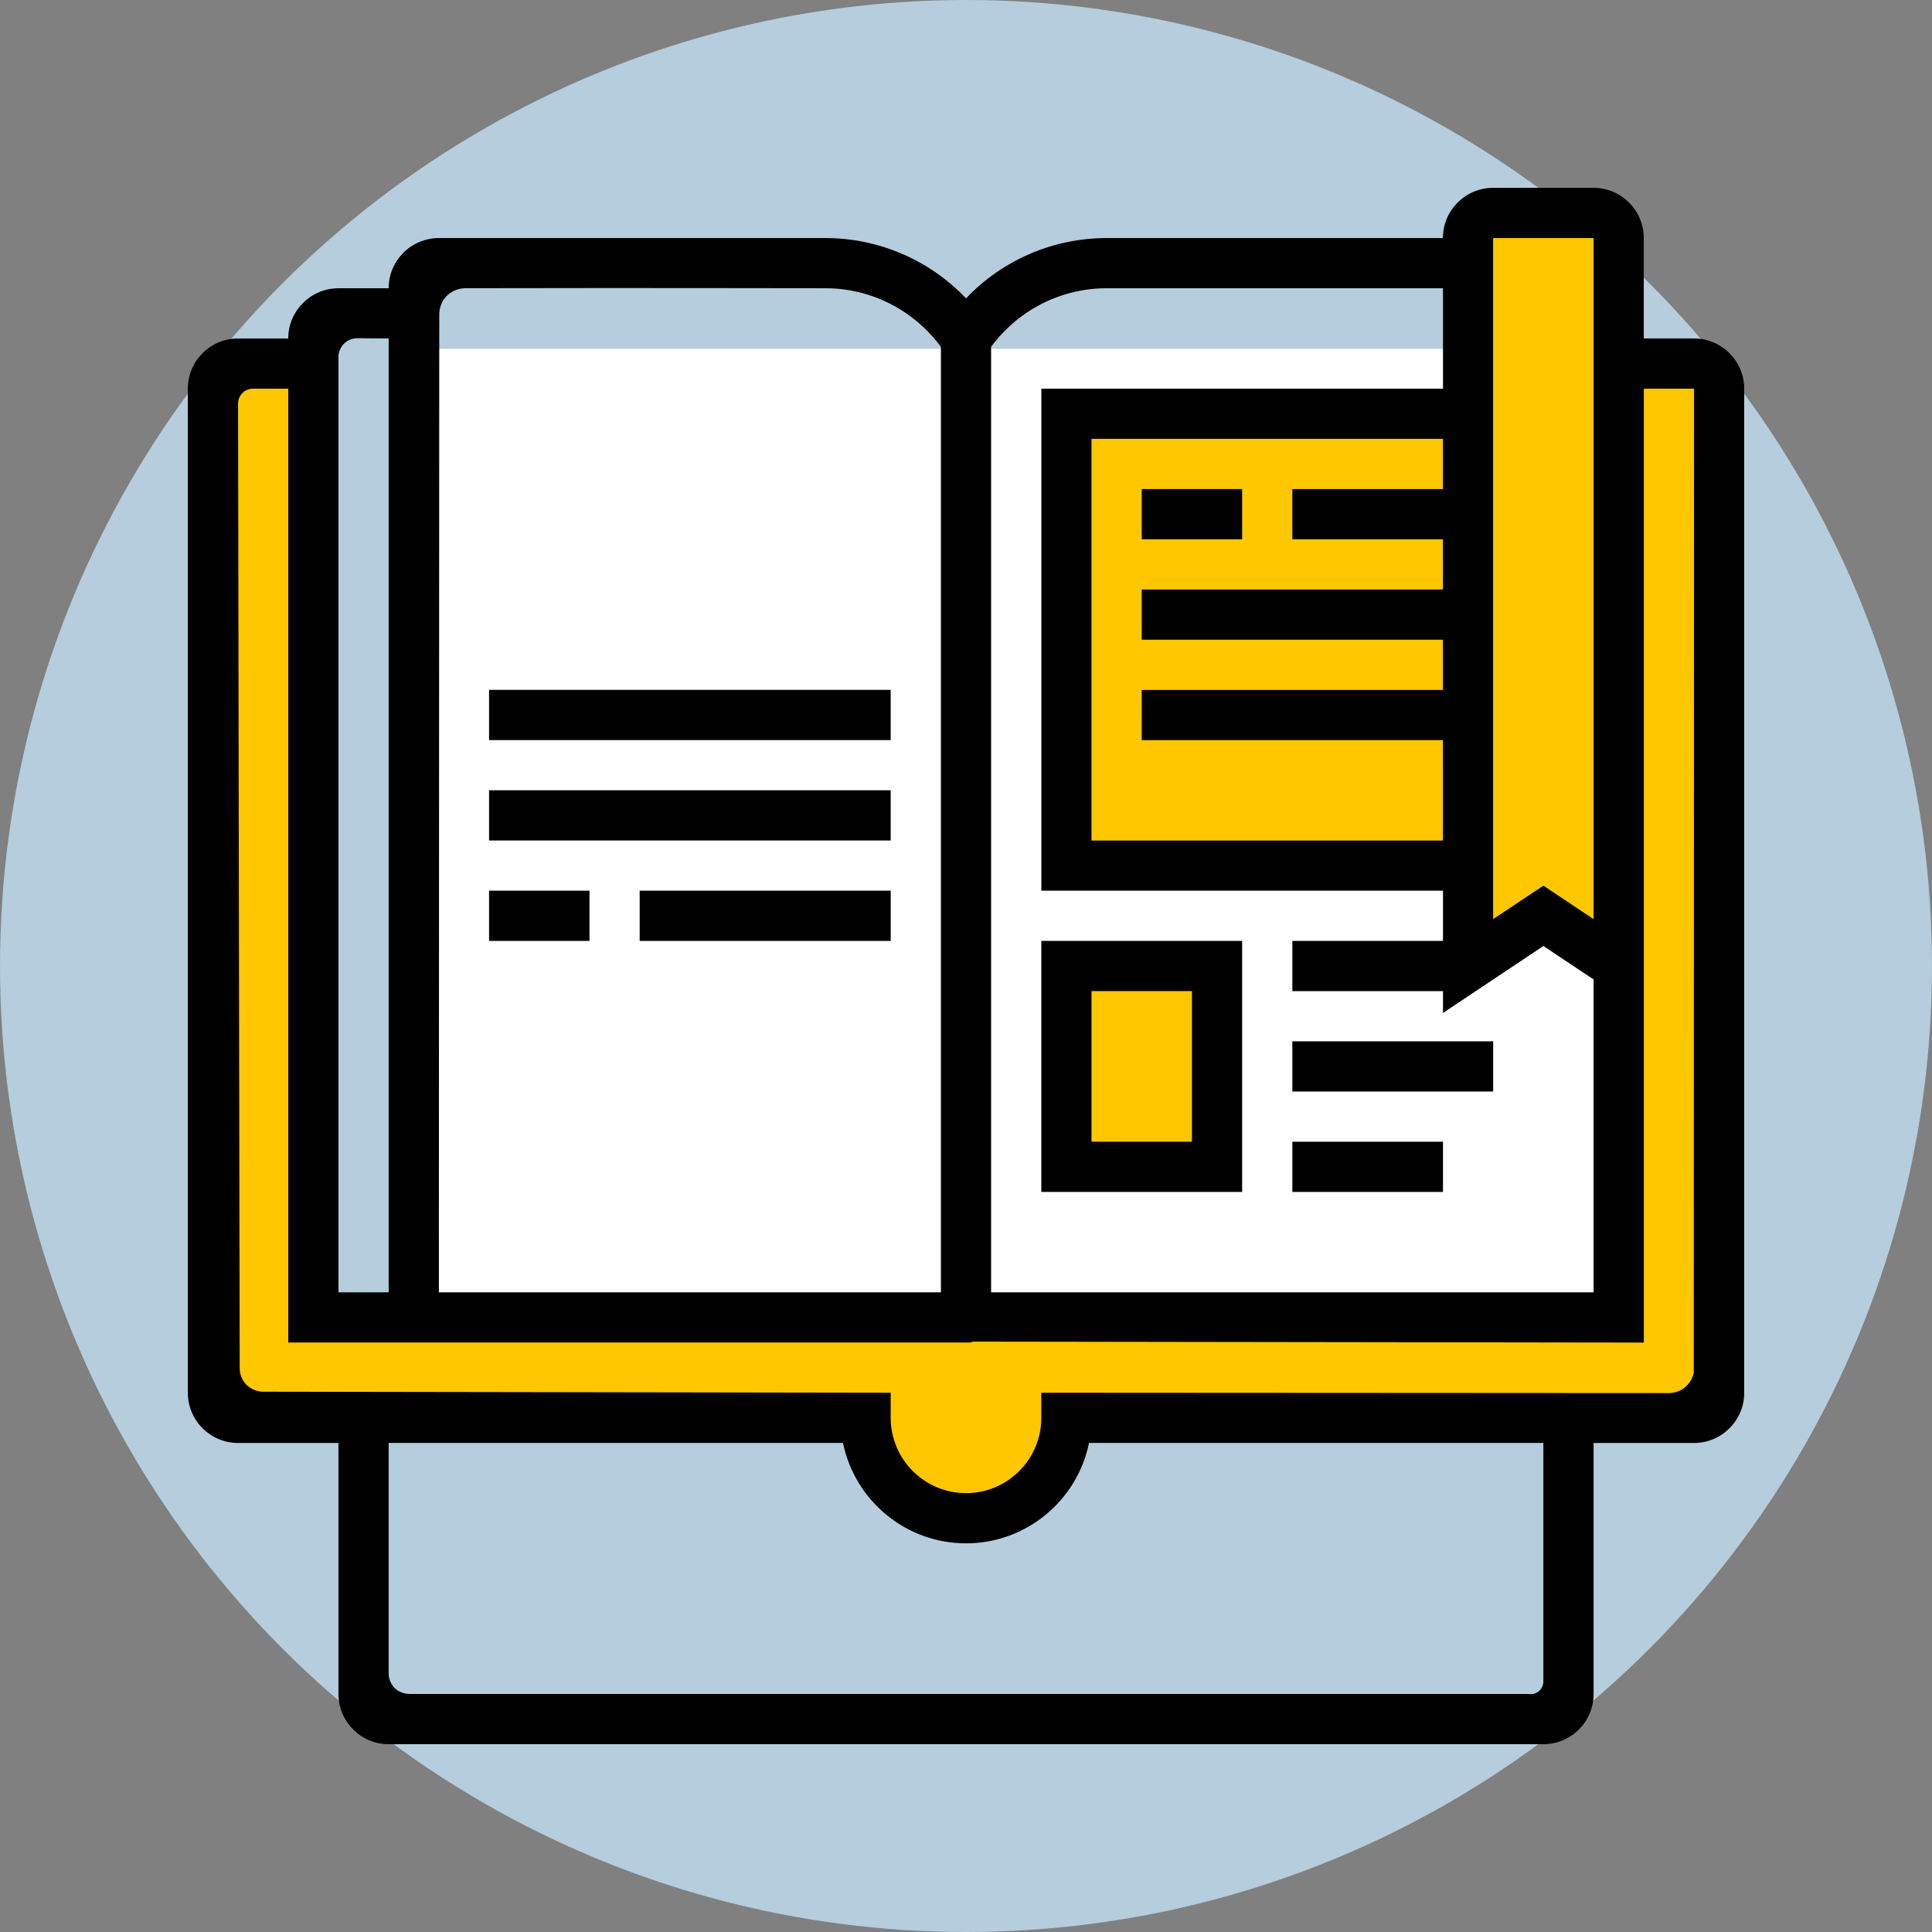 <svg width="72" height="72" viewBox="0 0 72 72" fill="none" xmlns="http://www.w3.org/2000/svg">
<rect x="0" y="0" width="72" height="72" fill="#808080" stroke="none"/>
<circle opacity="0.8" cx="36" cy="36" r="36" fill="#C1E0F2"/>
<g clip-path="url(#clip0)">
<path d="M65 14.404H60.681V52.043H65V14.404Z" fill="#FFC700"/>
<path d="M11.319 13.787H8.234V51.426H11.319V13.787Z" fill="#FFC700"/>
<path d="M61.298 52.66L61.298 48.958L8.234 48.958L8.234 52.66L61.298 52.66Z" fill="#FFC700"/>
<ellipse cx="35.691" cy="53.276" rx="3.394" ry="3.085" fill="#FFC700"/>
<path d="M60 49H15V13H30.309H36.5H37.732H57.217V16L60 16.429V49Z" fill="white"/>
<path d="M60.518 7.935H54.546V34.443H60.518V7.935Z" fill="#FFC700"/>
<path d="M46 43H40V36H46V43Z" fill="#FFC700"/>
<path d="M55 32H40V15H55V32Z" fill="#FFC700"/>
<path d="M63.13 12.613H61.258V8.872C61.258 7.84 60.419 7 59.386 7H55.645C54.613 7 53.773 7.839 53.773 8.872H41.244C39.241 8.872 37.355 9.695 36.001 11.119C34.647 9.695 32.76 8.872 30.757 8.872H16.355C15.324 8.872 14.484 9.711 14.484 10.743H12.613C11.582 10.743 10.742 11.582 10.742 12.615H8.872C7.839 12.613 7 13.453 7 14.484V51.904C7 52.935 7.839 53.776 8.872 53.776H12.613V63.131C12.613 64.162 13.453 65.002 14.485 65.002H57.517C58.549 65.002 59.389 64.163 59.389 63.131V53.776H63.131C64.162 53.776 65.002 52.936 65.002 51.904V14.484C65 13.453 64.161 12.613 63.13 12.613ZM55.646 8.872H59.388V34.254L57.516 33.006L55.645 34.254V8.872H55.646ZM53.774 18.226H48.161V20.097H53.774V21.969H42.549V23.84H53.774V25.712H42.549V27.583H53.774V31.325H40.677V16.355H53.774V18.226ZM41.244 10.742H53.776V14.484H38.808V33.193H53.776V35.065H48.162V36.936H53.776V37.749L57.517 35.255L59.389 36.501V48.161H36.935V12.925C37.946 11.558 39.532 10.742 41.244 10.742ZM30.757 10.742C30.963 10.742 31.47 10.748 32.111 10.916C33.285 11.224 34.328 11.928 35.065 12.925V48.162H16.355C16.36 36.02 16.365 23.878 16.37 11.736C16.369 11.662 16.37 11.331 16.624 11.054C16.927 10.723 17.344 10.737 17.402 10.741C23.86 10.729 28.713 10.739 30.757 10.742ZM12.871 12.762C13.061 12.607 13.27 12.603 13.329 12.604C13.714 12.607 14.099 12.61 14.484 12.613C14.484 24.463 14.484 36.312 14.484 48.162H12.613C12.613 36.519 12.613 24.877 12.613 13.234C12.62 13.183 12.653 12.939 12.871 12.762ZM57.348 63.029C57.182 63.167 56.988 63.135 56.96 63.13C43.083 63.13 29.206 63.13 15.33 63.13C15.156 63.131 14.926 63.101 14.749 62.946C14.503 62.733 14.486 62.447 14.484 62.398C14.484 59.523 14.484 56.649 14.484 53.774C20.129 53.774 25.772 53.774 31.417 53.774C31.851 55.906 33.742 57.516 36.001 57.516C38.259 57.516 40.15 55.906 40.584 53.774H57.517C57.517 56.727 57.517 59.679 57.517 62.632C57.519 62.654 57.529 62.878 57.348 63.029ZM62.8 51.697C62.511 51.94 62.178 51.921 62.109 51.916C54.341 51.911 46.573 51.908 38.807 51.903C38.807 52.215 38.807 52.527 38.807 52.839C38.807 54.386 37.548 55.645 36.001 55.645C34.453 55.645 33.194 54.386 33.194 52.839V51.903C25.389 51.891 17.584 51.877 9.78 51.865C9.724 51.863 9.381 51.843 9.136 51.552C8.922 51.297 8.93 51.007 8.932 50.94C8.911 38.984 8.892 27.027 8.872 15.071C8.87 15.039 8.862 14.813 9.042 14.639C9.221 14.467 9.443 14.481 9.477 14.484C9.899 14.484 10.321 14.484 10.743 14.484C10.743 26.333 10.743 38.183 10.743 50.032H36.153L36.255 49.998L61.261 50.034V14.484H63.132C63.128 26.709 63.126 38.934 63.122 51.159C63.103 51.24 63.039 51.496 62.8 51.697Z" fill="black"/>
<path d="M42.549 18.226H46.291V20.097H42.549V18.226Z" fill="black"/>
<path d="M18.226 25.709H33.193V27.581H18.226V25.709Z" fill="black"/>
<path d="M18.226 29.451H33.193V31.323H18.226V29.451Z" fill="black"/>
<path d="M18.226 33.193H21.968V35.065H18.226V33.193Z" fill="black"/>
<path d="M23.839 33.193H33.194V35.065H23.839V33.193Z" fill="black"/>
<path d="M46.291 35.065H38.807V44.42H46.291V35.065ZM44.42 42.549H40.678V36.935H44.42V42.549Z" fill="black"/>
<path d="M48.162 38.807H55.646V40.678H48.162V38.807Z" fill="black"/>
<path d="M48.162 42.549H53.776V44.42H48.162V42.549Z" fill="black"/>
</g>
<defs>
<clipPath id="clip0">
<rect x="7" y="7" width="58" height="58" fill="white"/>
</clipPath>
</defs>
</svg>
